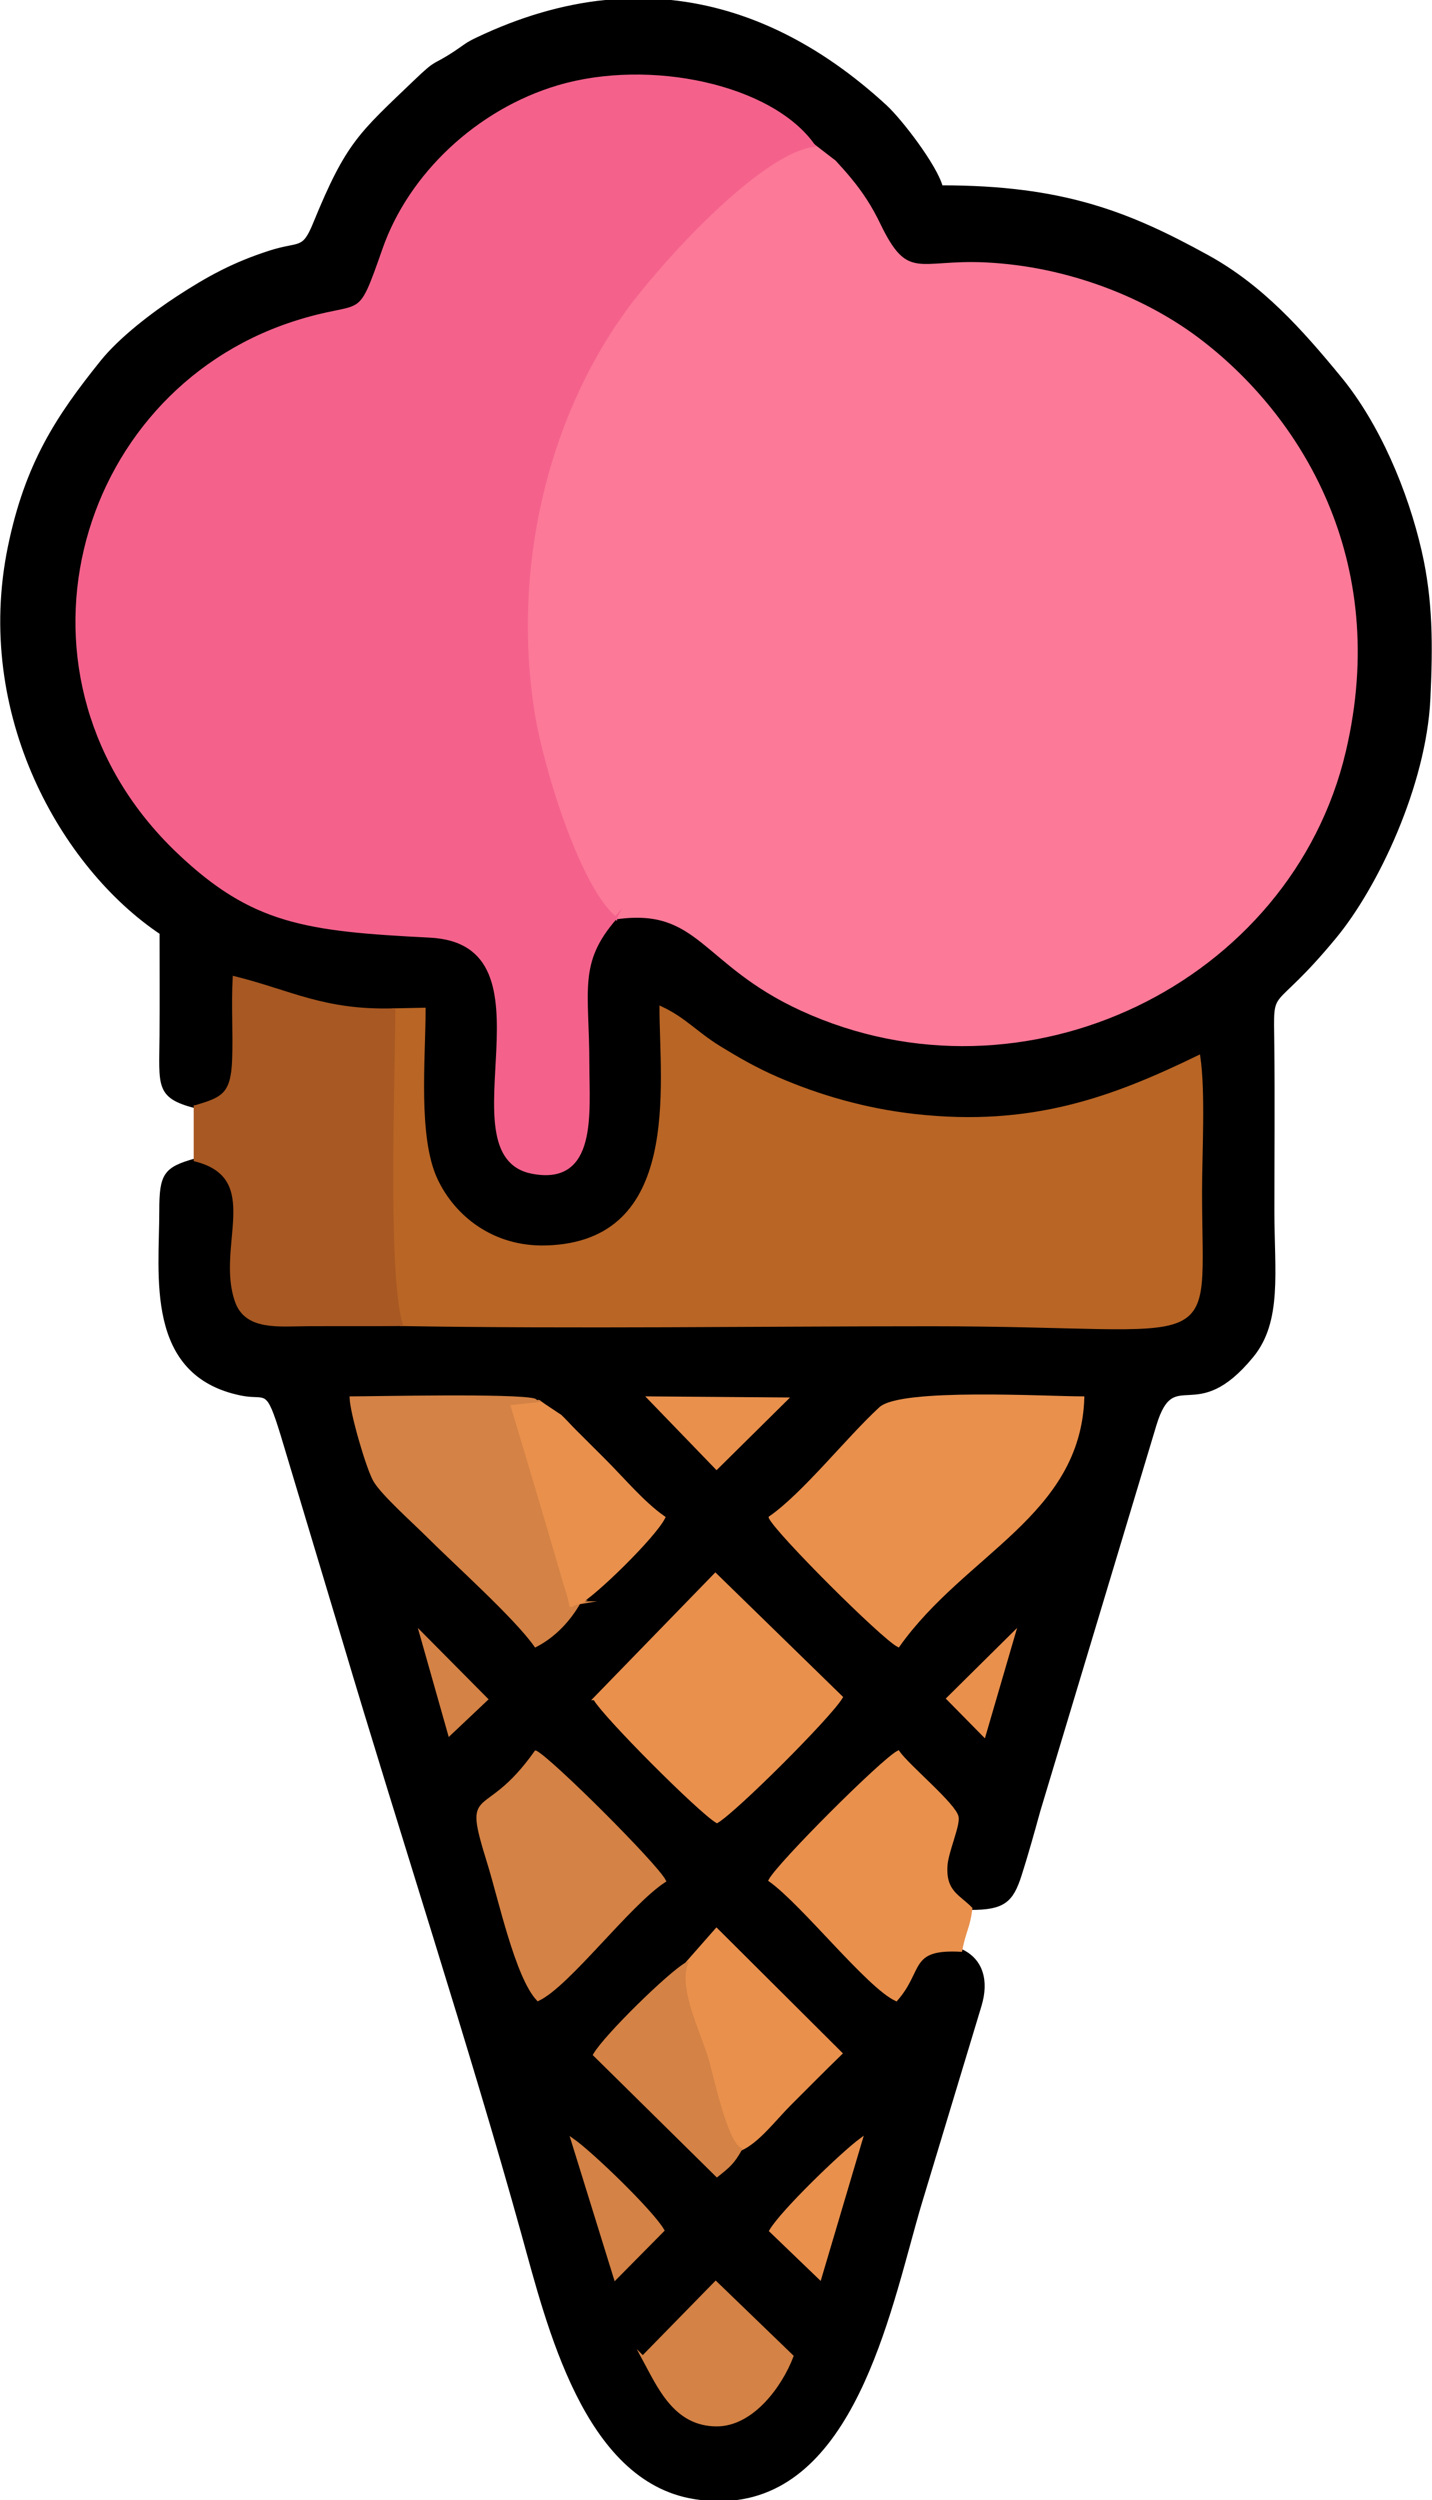 <svg xmlns="http://www.w3.org/2000/svg" xml:space="preserve" width="979px" height="1709px" version="1.1" shape-rendering="geometricPrecision" text-rendering="geometricPrecision" image-rendering="optimizeQuality" fill-rule="evenodd" clip-rule="evenodd"
viewBox="0 0 658.47 1149.86"
 xmlns:xlink="http://www.w3.org/1999/xlink"
 xmlns:xodm="http://www.corel.com/coreldraw/odm/2003">
 <g id="Слой_x0020_1">
  <g id="_2216910100240">
   <path fill="black" stroke="black" stroke-width="1.35" stroke-miterlimit="22.926" d="M295.55 1084.14l33.56 -34.32 35.09 33.88c-5.12,13.55 -18.24,31.54 -34.54,31.59 -19.39,0.06 -26.75,-17.6 -34.11,-31.15zm-17.3 -1083.47l30.27 0c35.21,3.69 68.3,20.27 98.63,48.16 7.21,6.63 23.18,27.58 25.72,37.08 55.85,0 86.09,11.98 122.64,32.14 24.86,13.72 42.99,34.12 60.82,55.83 17.37,21.16 30.43,51.63 36.87,79.78 5.15,22.51 5.12,43.22 3.96,67.75 -1.89,39.64 -23.92,86.18 -43.1,109.45 -30.5,37 -29.01,20.31 -28.69,49.82 0.28,25.39 0.04,50.9 0.04,76.31 0,27.75 3.66,50.58 -9.56,66.71 -26.29,32.1 -36.02,3.31 -44.67,31.59l-53.45 177.61c-2.57,9.37 -5.74,20.66 -8.59,29.54 -3.83,11.93 -7.6,15.32 -22.66,15.32 -5.77,-5.9 -12.28,-7.65 -11.42,-19.89 0.44,-6.27 5.85,-18.36 5.1,-22.17 -1.1,-5.66 -22.38,-23.19 -27.12,-29.89 -7.55,3.99 -54.86,51.31 -58.97,58.99 15.23,10.86 45.1,48.98 58.06,54.91 12.09,-13.7 5.33,-24.01 29.71,-22.71 9.76,4.41 12.24,14.17 8.89,25.35l-27.64 91.44c-13.23,44.58 -28.64,128.19 -84.43,135.4l-16.19 0c-1.15,-0.14 -2.32,-0.3 -3.49,-0.5 -49.89,-8.27 -66.83,-78.85 -78.55,-121.11 -23.78,-85.77 -56.46,-185.72 -82.67,-274l-27.98 -93.15c-7.19,-23.55 -7.02,-16.82 -18.9,-19.23 -43.91,-8.93 -37.03,-54.74 -37.05,-84.34 -0.01,-16.61 1.89,-19.44 15.83,-23.36 32.18,8.13 10.01,39.86 19,65.09 4.51,12.69 19.31,10.78 32.59,10.7 14.4,-0.08 28.8,0.05 43.2,-0.08 80.89,1.37 162.92,0.1 243.93,0.1 136.47,0 123.76,16.08 123.76,-61.3 0,-17.72 1.63,-45.57 -0.81,-62.05 -39.53,19.2 -76.76,33.08 -130.48,27.09 -23.02,-2.56 -44.44,-8.8 -63.74,-17.2 -10.01,-4.36 -18.36,-9.25 -26.26,-14.09 -10.67,-6.54 -16.01,-13.17 -26.94,-18.26 0,35.59 10.49,108.08 -52.7,109.99 -25.1,0.75 -42.84,-14.14 -50.7,-30.96 -9.12,-19.53 -5.53,-55.19 -5.53,-78.37l-13.95 0.29c-32.36,0.89 -47.49,-8.4 -73.44,-14.82 -0.69,12.71 0.2,25.36 -0.26,37.89 -0.59,15.98 -5.07,17.81 -17.67,21.5 -17.83,-4.65 -15.87,-9.61 -15.72,-32.77 0.11,-15.7 0.02,-31.43 0.02,-47.13 -45.14,-30.22 -85.6,-100.5 -69.81,-177.47 7.85,-38.22 22.06,-59.84 42.55,-85.32 8.46,-10.52 23.29,-21.95 35.3,-29.75 13.56,-8.8 25.21,-15.28 42.11,-20.7 13.86,-4.44 15.21,-0.24 20.49,-13.16 15.15,-37.06 20.9,-41.01 46.55,-65.61 10.36,-9.92 7.47,-5.94 18.3,-13.11 4.42,-2.93 4.83,-3.7 9.68,-6.02 20.19,-9.65 39.93,-15.34 59.12,-17.31zm98.81 1047.15l-22.68 -21.81c5.12,-8.8 32.85,-35.59 41.61,-42.03l-18.93 63.84zm-113.95 -63.76c8.92,6.2 36.86,33.27 41.69,41.75l-21.88 22.13 -19.81 -63.88zm52.44 -80.81l13.92 -15.82 57.19 56.98c-8.95,8.7 -15.18,15.06 -23.28,23.13 -7.24,7.22 -14.74,17.39 -22.85,21 -3.46,6.18 -5.51,7.83 -10.85,12.06l-56.32 -55.55c5,-8.64 34.33,-37.31 42.19,-41.8zm-69.23 -97.45c7.34,3.87 55.37,51.78 59.23,59.28 -16.41,10.68 -44.34,48.19 -58.21,54.58 -9.79,-10.34 -17.54,-46.28 -22.6,-62.59 -11.79,-37.94 -2.23,-17.59 21.58,-51.27zm27.09 -24.5l55.54 -57.17 57.93 56.49c-5.48,9.12 -48.62,52.1 -57.2,57.2 -8.18,-4.86 -51.58,-48.36 -56.27,-56.52zm192.95 -30.26l-13.76 47.18 -16.73 -16.99 30.49 -30.19zm-242.69 30.51l-17.03 16.09 -13.2 -46.58 30.23 30.49zm130.47 -83.6c15.55,-10.84 35.46,-36.18 50.66,-50.19 9.52,-8.77 76.58,-4.85 93.19,-4.85 -1.77,53.77 -54.57,71.25 -84.88,113.98 -7.42,-3.81 -55.37,-51.67 -58.97,-58.94zm-105.26 -52.51l8.83 5.88c2.65,2.57 3.98,4.15 6.67,6.86 5.02,5.04 8.45,8.41 13.48,13.44 8.73,8.72 17.85,19.69 27.37,26.33 -4.34,8.74 -32.19,35.92 -39.01,39.22 -4.35,7.6 -11.1,15.18 -19.98,19.73 -9.27,-13.17 -36.73,-37.68 -49.91,-50.86 -6.06,-6.06 -20.75,-19.15 -24.16,-25.22 -3.28,-5.82 -10.57,-30.87 -10.8,-37.91 9.99,0 75.44,-1.47 84.35,0.97 0.41,0.11 1.33,1.24 1.62,0.74 0.28,-0.49 1.08,0.46 1.54,0.82zm80.62 29.79l-31.22 -32.32 63.39 0.5 -32.17 31.82zm44.61 -608.33l9.71 7.48c2.87,3.17 4.21,4.57 7.34,8.37 4.96,6.03 9.15,12.35 13.07,20.49 12.94,26.85 17.89,16.65 48.89,18.12 38.58,1.83 73.95,16.6 97.99,34.77 46.26,34.98 87.88,101.18 67.19,189.29 -24.91,106.11 -147.26,165.81 -249.69,118.82 -45.82,-21.02 -46.79,-47.69 -85.58,-42.05 -18.07,20.69 -12.73,33.26 -12.72,67.5 0,21.91 3.81,55.08 -25.52,49.51 -41.66,-7.92 14.92,-105.52 -47.32,-108.64 -57.07,-2.85 -81.45,-6.21 -115.52,-38.6 -83.57,-79.43 -48.2,-210.18 52.55,-243.32 33.81,-11.13 29.46,1.64 42.03,-34.18 11.97,-34.11 43.11,-63.64 80.23,-74.61 41.91,-12.4 97.99,-0.43 117.35,27.05z"/>
   <path fill="#FC7998" stroke="#FC7998" stroke-width="1.35" stroke-miterlimit="22.926" d="M283.03 422.19c38.79,-5.64 39.76,21.03 85.58,42.05 102.43,46.99 224.78,-12.71 249.69,-118.82 20.69,-88.11 -20.93,-154.31 -67.19,-189.29 -24.04,-18.17 -59.41,-32.94 -97.99,-34.77 -31,-1.47 -35.95,8.73 -48.89,-18.12 -3.92,-8.14 -8.11,-14.46 -13.07,-20.49 -3.13,-3.8 -4.47,-5.2 -7.34,-8.37l-9.71 -7.48c-25.24,3.28 -71.2,54.19 -86.67,75.5 -37.41,51.49 -52.49,120.97 -42.34,185.15 4.21,26.67 21.62,81.88 37.93,94.64z"/>
   <path fill="#F4628C" stroke="#F4628C" stroke-width="1.35" stroke-miterlimit="22.926" d="M283.03 422.19c-16.31,-12.76 -33.72,-67.97 -37.93,-94.64 -10.15,-64.18 4.93,-133.66 42.34,-185.15 15.47,-21.31 61.43,-72.22 86.67,-75.5 -19.36,-27.48 -75.44,-39.45 -117.35,-27.05 -37.12,10.97 -68.26,40.5 -80.23,74.61 -12.57,35.82 -8.22,23.05 -42.03,34.18 -100.75,33.14 -136.12,163.89 -52.55,243.32 34.07,32.39 58.45,35.75 115.52,38.6 62.24,3.12 5.66,100.72 47.32,108.64 29.33,5.57 25.52,-27.6 25.52,-49.51 -0.01,-34.24 -5.35,-46.81 12.72,-67.5z"/>
   <path fill="#B96525" stroke="#B96525" stroke-width="1.35" stroke-miterlimit="22.926" d="M184.45 609.21c80.89,1.37 162.92,0.1 243.93,0.1 136.47,0 123.76,16.08 123.76,-61.3 0,-17.72 1.63,-45.57 -0.81,-62.05 -39.53,19.2 -76.76,33.08 -130.48,27.09 -23.02,-2.56 -44.44,-8.8 -63.74,-17.2 -10.01,-4.36 -18.36,-9.25 -26.26,-14.09 -10.67,-6.54 -16.01,-13.17 -26.94,-18.26 0,35.59 10.49,108.08 -52.7,109.99 -25.1,0.75 -42.84,-14.14 -50.7,-30.96 -9.12,-19.53 -5.53,-55.19 -5.53,-78.37l-13.95 0.29c0,30.98 -3.64,121.3 3.42,144.76z"/>
   <path fill="#A85822" stroke="#A85822" stroke-width="1.35" stroke-miterlimit="22.926" d="M89.66 509.02l0 24.48c32.18,8.13 10.01,39.86 19,65.09 4.51,12.69 19.31,10.78 32.59,10.7 14.4,-0.08 28.8,0.05 43.2,-0.08 -7.06,-23.46 -3.42,-113.78 -3.42,-144.76 -32.36,0.89 -47.49,-8.4 -73.44,-14.82 -0.69,12.71 0.2,25.36 -0.26,37.89 -0.59,15.98 -5.07,17.81 -17.67,21.5z"/>
   <path fill="#E9904D" stroke="#E9904D" stroke-width="1.35" stroke-miterlimit="22.926" d="M354.14 697.95c3.6,7.27 51.55,55.13 58.97,58.94 30.31,-42.73 83.11,-60.21 84.88,-113.98 -16.61,0 -83.67,-3.92 -93.19,4.85 -15.2,14.01 -35.11,39.35 -50.66,50.19z"/>
   <path fill="#E9904D" stroke="#E9904D" stroke-width="1.35" stroke-miterlimit="22.926" d="M273.41 781.3c4.69,8.16 48.09,51.66 56.27,56.52 8.58,-5.1 51.72,-48.08 57.2,-57.2l-57.93 -56.49 -55.54 57.17z"/>
   <path fill="#D48245" stroke="#D48245" stroke-width="1.35" stroke-miterlimit="22.926" d="M266.22 737.17c-6.05,0.98 -1.96,4.64 -6.09,-7.39l-10.76 -36.59c-4.72,-15.68 -9.24,-31.13 -13.86,-46.34l13.37 -1.41c-0.46,-0.36 -1.26,-1.31 -1.54,-0.82 -0.29,0.5 -1.21,-0.63 -1.62,-0.74 -8.91,-2.44 -74.36,-0.97 -84.35,-0.97 0.23,7.04 7.52,32.09 10.8,37.91 3.41,6.07 18.1,19.16 24.16,25.22 13.18,13.18 40.64,37.69 49.91,50.86 8.88,-4.55 15.63,-12.13 19.98,-19.73z"/>
   <path fill="#E9904D" stroke="#E9904D" stroke-width="1.35" stroke-miterlimit="22.926" d="M441.84 897c1.55,-8.48 3.69,-10.73 4.64,-19.24 -5.77,-5.9 -12.28,-7.65 -11.42,-19.89 0.44,-6.27 5.85,-18.36 5.1,-22.17 -1.1,-5.66 -22.38,-23.19 -27.12,-29.89 -7.55,3.99 -54.86,51.31 -58.97,58.99 15.23,10.86 45.1,48.98 58.06,54.91 12.09,-13.7 5.33,-24.01 29.71,-22.71z"/>
   <path fill="#D48245" stroke="#D48245" stroke-width="1.35" stroke-miterlimit="22.926" d="M246.32 805.8c-23.81,33.68 -33.37,13.33 -21.58,51.27 5.06,16.31 12.81,52.25 22.6,62.59 13.87,-6.39 41.8,-43.9 58.21,-54.58 -3.86,-7.5 -51.89,-55.41 -59.23,-59.28z"/>
   <path fill="#E9904D" stroke="#E9904D" stroke-width="1.35" stroke-miterlimit="22.926" d="M315.55 903.25c-4.1,12.2 5.92,31.31 9.62,43.91 2.65,9.05 8.63,38.25 15.36,41.38 8.11,-3.61 15.61,-13.78 22.85,-21 8.1,-8.07 14.33,-14.43 23.28,-23.13l-57.19 -56.98 -13.92 15.82z"/>
   <path fill="#E9904D" stroke="#E9904D" stroke-width="1.35" stroke-miterlimit="22.926" d="M266.22 737.17c6.82,-3.3 34.67,-30.48 39.01,-39.22 -9.52,-6.64 -18.64,-17.61 -27.37,-26.33 -5.03,-5.03 -8.46,-8.4 -13.48,-13.44 -2.69,-2.71 -4.02,-4.29 -6.67,-6.86l-8.83 -5.88 -13.37 1.41c4.62,15.21 9.14,30.66 13.86,46.34l10.76 36.59c4.13,12.03 0.04,8.37 6.09,7.39z"/>
   <path fill="#D48245" stroke="#D48245" stroke-width="1.35" stroke-miterlimit="22.926" d="M340.53 988.54c-6.73,-3.13 -12.71,-32.33 -15.36,-41.38 -3.7,-12.6 -13.72,-31.71 -9.62,-43.91 -7.86,4.49 -37.19,33.16 -42.19,41.8l56.32 55.55c5.34,-4.23 7.39,-5.88 10.85,-12.06z"/>
   <path fill="#D48245" stroke="#D48245" stroke-width="1.35" stroke-miterlimit="22.926" d="M295.55 1084.14c7.36,13.55 14.72,31.21 34.11,31.15 16.3,-0.05 29.42,-18.04 34.54,-31.59l-35.09 -33.88 -33.56 34.32z"/>
   <polygon fill="#E9904D" stroke="#E9904D" stroke-width="1.35" stroke-miterlimit="22.926" points="329.5,675.23 361.67,643.41 298.28,642.91 "/>
   <path fill="#E9904D" stroke="#E9904D" stroke-width="1.35" stroke-miterlimit="22.926" d="M395.99 983.98c-8.76,6.44 -36.49,33.23 -41.61,42.03l22.68 21.81 18.93 -63.84z"/>
   <path fill="#D48245" stroke="#D48245" stroke-width="1.35" stroke-miterlimit="22.926" d="M263.11 984.06l19.81 63.88 21.88 -22.13c-4.83,-8.48 -32.77,-35.55 -41.69,-41.75z"/>
   <polygon fill="#E9904D" stroke="#E9904D" stroke-width="1.35" stroke-miterlimit="22.926" points="435.87,781.23 452.6,798.22 466.36,751.04 "/>
   <polygon fill="#D48245" stroke="#D48245" stroke-width="1.35" stroke-miterlimit="22.926" points="206.64,797.64 223.67,781.55 193.44,751.06 "/>
  </g>
 </g>
</svg>
